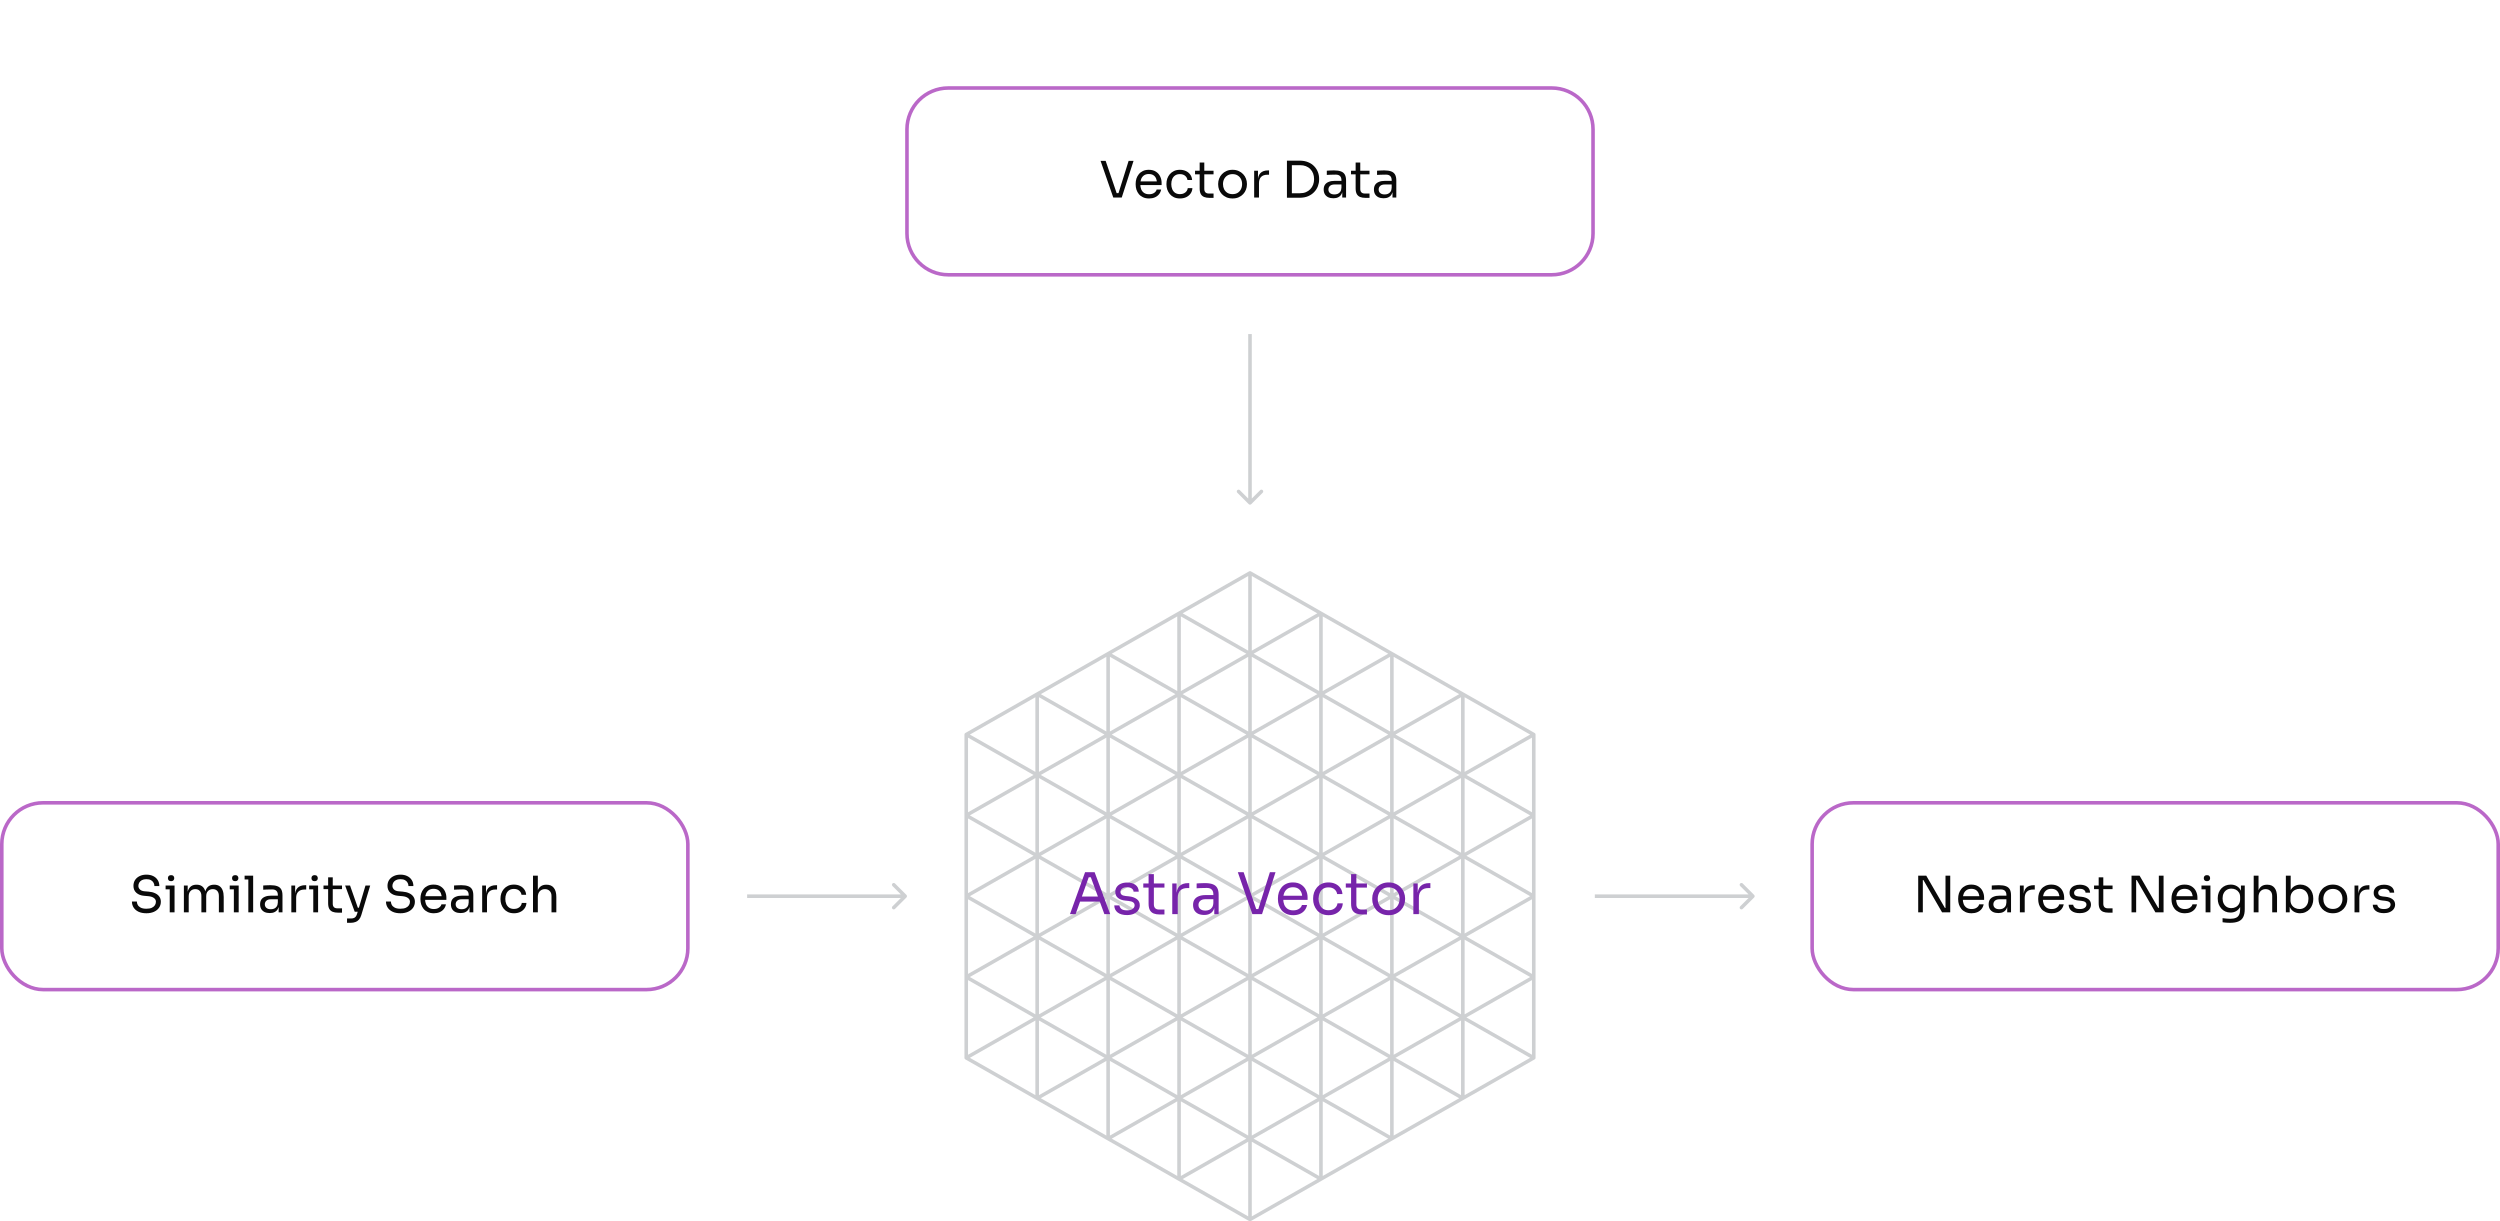 <svg width="696" height="340" viewBox="0 0 696 340" fill="none" xmlns="http://www.w3.org/2000/svg">
<path d="M309.939 55L306.397 44.78H307.811L310.989 54.104L310.317 53.768H311.997L311.283 54.104L314.209 44.78H315.581L312.291 55H309.939ZM319.906 55.252C319.253 55.252 318.688 55.14 318.212 54.916C317.736 54.692 317.349 54.398 317.05 54.034C316.752 53.661 316.528 53.245 316.378 52.788C316.238 52.331 316.168 51.864 316.168 51.388V51.136C316.168 50.651 316.238 50.179 316.378 49.722C316.528 49.265 316.752 48.854 317.05 48.49C317.349 48.117 317.727 47.823 318.184 47.608C318.651 47.384 319.197 47.272 319.822 47.272C320.634 47.272 321.302 47.449 321.824 47.804C322.356 48.149 322.748 48.597 323 49.148C323.262 49.699 323.392 50.287 323.392 50.912V51.514H316.756V50.506H322.412L322.104 51.052C322.104 50.52 322.02 50.063 321.852 49.68C321.684 49.288 321.432 48.985 321.096 48.77C320.76 48.555 320.336 48.448 319.822 48.448C319.29 48.448 318.847 48.569 318.492 48.812C318.147 49.055 317.886 49.386 317.708 49.806C317.54 50.226 317.456 50.711 317.456 51.262C317.456 51.794 317.54 52.275 317.708 52.704C317.886 53.124 318.156 53.46 318.52 53.712C318.884 53.955 319.346 54.076 319.906 54.076C320.494 54.076 320.97 53.945 321.334 53.684C321.708 53.423 321.932 53.119 322.006 52.774H323.266C323.164 53.287 322.958 53.731 322.65 54.104C322.342 54.477 321.955 54.762 321.488 54.958C321.022 55.154 320.494 55.252 319.906 55.252ZM328.507 55.252C327.863 55.252 327.303 55.14 326.827 54.916C326.36 54.692 325.973 54.393 325.665 54.02C325.357 53.637 325.123 53.217 324.965 52.76C324.815 52.303 324.741 51.845 324.741 51.388V51.136C324.741 50.66 324.815 50.193 324.965 49.736C325.123 49.279 325.357 48.868 325.665 48.504C325.982 48.131 326.374 47.832 326.841 47.608C327.307 47.384 327.853 47.272 328.479 47.272C329.104 47.272 329.664 47.389 330.159 47.622C330.663 47.855 331.064 48.187 331.363 48.616C331.671 49.036 331.843 49.535 331.881 50.114H330.593C330.527 49.647 330.313 49.26 329.949 48.952C329.585 48.635 329.095 48.476 328.479 48.476C327.947 48.476 327.503 48.597 327.149 48.84C326.794 49.083 326.528 49.414 326.351 49.834C326.173 50.254 326.085 50.73 326.085 51.262C326.085 51.775 326.173 52.247 326.351 52.676C326.528 53.096 326.794 53.432 327.149 53.684C327.513 53.927 327.965 54.048 328.507 54.048C328.927 54.048 329.291 53.973 329.599 53.824C329.907 53.675 330.154 53.474 330.341 53.222C330.527 52.97 330.639 52.685 330.677 52.368H331.965C331.937 52.956 331.764 53.465 331.447 53.894C331.139 54.323 330.728 54.659 330.215 54.902C329.711 55.135 329.141 55.252 328.507 55.252ZM336.703 55.084C336.143 55.084 335.658 55.005 335.247 54.846C334.846 54.687 334.533 54.417 334.309 54.034C334.094 53.642 333.987 53.115 333.987 52.452V45.256H335.275V52.62C335.275 53.021 335.382 53.334 335.597 53.558C335.821 53.773 336.134 53.88 336.535 53.88H337.851V55.084H336.703ZM332.699 48.532V47.524H337.851V48.532H332.699ZM343.141 55.252C342.488 55.252 341.914 55.14 341.419 54.916C340.925 54.692 340.505 54.398 340.159 54.034C339.823 53.661 339.567 53.245 339.389 52.788C339.221 52.331 339.137 51.864 339.137 51.388V51.136C339.137 50.66 339.226 50.193 339.403 49.736C339.581 49.269 339.842 48.854 340.187 48.49C340.533 48.117 340.953 47.823 341.447 47.608C341.942 47.384 342.507 47.272 343.141 47.272C343.776 47.272 344.341 47.384 344.835 47.608C345.33 47.823 345.75 48.117 346.095 48.49C346.441 48.854 346.702 49.269 346.879 49.736C347.057 50.193 347.145 50.66 347.145 51.136V51.388C347.145 51.864 347.057 52.331 346.879 52.788C346.711 53.245 346.455 53.661 346.109 54.034C345.773 54.398 345.358 54.692 344.863 54.916C344.369 55.14 343.795 55.252 343.141 55.252ZM343.141 54.048C343.701 54.048 344.177 53.927 344.569 53.684C344.971 53.432 345.274 53.096 345.479 52.676C345.694 52.256 345.801 51.785 345.801 51.262C345.801 50.73 345.694 50.254 345.479 49.834C345.265 49.414 344.957 49.083 344.555 48.84C344.163 48.597 343.692 48.476 343.141 48.476C342.6 48.476 342.129 48.597 341.727 48.84C341.326 49.083 341.018 49.414 340.803 49.834C340.589 50.254 340.481 50.73 340.481 51.262C340.481 51.785 340.584 52.256 340.789 52.676C341.004 53.096 341.307 53.432 341.699 53.684C342.101 53.927 342.581 54.048 343.141 54.048ZM349.158 55V47.524H350.222V50.604H350.166C350.166 49.512 350.404 48.714 350.88 48.21C351.365 47.697 352.089 47.44 353.05 47.44H353.302V48.644H352.826C352.079 48.644 351.505 48.845 351.104 49.246C350.703 49.638 350.502 50.207 350.502 50.954V55H349.158ZM359.374 55.056V53.796H361.922C362.538 53.796 363.084 53.698 363.56 53.502C364.045 53.297 364.456 53.017 364.792 52.662C365.137 52.307 365.399 51.892 365.576 51.416C365.753 50.94 365.842 50.427 365.842 49.876C365.842 49.297 365.753 48.775 365.576 48.308C365.399 47.832 365.137 47.421 364.792 47.076C364.456 46.721 364.045 46.451 363.56 46.264C363.084 46.077 362.538 45.984 361.922 45.984H359.374V44.724H361.782C362.706 44.724 363.509 44.869 364.19 45.158C364.871 45.438 365.436 45.821 365.884 46.306C366.341 46.782 366.682 47.319 366.906 47.916C367.13 48.504 367.242 49.106 367.242 49.722V50.03C367.242 50.627 367.13 51.225 366.906 51.822C366.682 52.419 366.341 52.961 365.884 53.446C365.436 53.931 364.871 54.323 364.19 54.622C363.509 54.911 362.706 55.056 361.782 55.056H359.374ZM358.282 55.056V44.724H359.654V55.056H358.282ZM373.682 55V52.76H373.458V50.17C373.458 49.657 373.323 49.269 373.052 49.008C372.791 48.747 372.403 48.616 371.89 48.616C371.601 48.616 371.302 48.621 370.994 48.63C370.686 48.639 370.392 48.649 370.112 48.658C369.832 48.667 369.589 48.681 369.384 48.7V47.524C369.589 47.505 369.804 47.491 370.028 47.482C370.261 47.463 370.499 47.454 370.742 47.454C370.985 47.445 371.218 47.44 371.442 47.44C372.207 47.44 372.833 47.533 373.318 47.72C373.803 47.897 374.163 48.191 374.396 48.602C374.629 49.013 374.746 49.568 374.746 50.268V55H373.682ZM371.232 55.196C370.672 55.196 370.187 55.103 369.776 54.916C369.375 54.72 369.062 54.44 368.838 54.076C368.623 53.712 368.516 53.273 368.516 52.76C368.516 52.228 368.633 51.785 368.866 51.43C369.109 51.075 369.459 50.809 369.916 50.632C370.373 50.445 370.924 50.352 371.568 50.352H373.598V51.36H371.512C370.971 51.36 370.555 51.491 370.266 51.752C369.977 52.013 369.832 52.349 369.832 52.76C369.832 53.171 369.977 53.502 370.266 53.754C370.555 54.006 370.971 54.132 371.512 54.132C371.829 54.132 372.133 54.076 372.422 53.964C372.711 53.843 372.949 53.647 373.136 53.376C373.332 53.096 373.439 52.713 373.458 52.228L373.822 52.76C373.775 53.292 373.645 53.74 373.43 54.104C373.225 54.459 372.935 54.729 372.562 54.916C372.198 55.103 371.755 55.196 371.232 55.196ZM380.125 55.084C379.565 55.084 379.079 55.005 378.669 54.846C378.267 54.687 377.955 54.417 377.731 54.034C377.516 53.642 377.409 53.115 377.409 52.452V45.256H378.697V52.62C378.697 53.021 378.804 53.334 379.019 53.558C379.243 53.773 379.555 53.88 379.957 53.88H381.273V55.084H380.125ZM376.121 48.532V47.524H381.273V48.532H376.121ZM387.668 55V52.76H387.444V50.17C387.444 49.657 387.309 49.269 387.038 49.008C386.777 48.747 386.39 48.616 385.876 48.616C385.587 48.616 385.288 48.621 384.98 48.63C384.672 48.639 384.378 48.649 384.098 48.658C383.818 48.667 383.576 48.681 383.37 48.7V47.524C383.576 47.505 383.79 47.491 384.014 47.482C384.248 47.463 384.486 47.454 384.728 47.454C384.971 47.445 385.204 47.44 385.428 47.44C386.194 47.44 386.819 47.533 387.304 47.72C387.79 47.897 388.149 48.191 388.382 48.602C388.616 49.013 388.732 49.568 388.732 50.268V55H387.668ZM385.218 55.196C384.658 55.196 384.173 55.103 383.762 54.916C383.361 54.72 383.048 54.44 382.824 54.076C382.61 53.712 382.502 53.273 382.502 52.76C382.502 52.228 382.619 51.785 382.852 51.43C383.095 51.075 383.445 50.809 383.902 50.632C384.36 50.445 384.91 50.352 385.554 50.352H387.584V51.36H385.498C384.957 51.36 384.542 51.491 384.252 51.752C383.963 52.013 383.818 52.349 383.818 52.76C383.818 53.171 383.963 53.502 384.252 53.754C384.542 54.006 384.957 54.132 385.498 54.132C385.816 54.132 386.119 54.076 386.408 53.964C386.698 53.843 386.936 53.647 387.122 53.376C387.318 53.096 387.426 52.713 387.444 52.228L387.808 52.76C387.762 53.292 387.631 53.74 387.416 54.104C387.211 54.459 386.922 54.729 386.548 54.916C386.184 55.103 385.741 55.196 385.218 55.196Z" fill="#090909"/>
<path d="M252.5 36C252.5 29.649 257.649 24.5 264 24.5H432C438.351 24.5 443.5 29.649 443.5 36V65C443.5 71.351 438.351 76.5 432 76.5H264C257.649 76.5 252.5 71.351 252.5 65V36Z" stroke="#BA68C8"/>
<path d="M347.646 140.354C347.842 140.549 348.158 140.549 348.354 140.354L351.536 137.172C351.731 136.976 351.731 136.66 351.536 136.464C351.34 136.269 351.024 136.269 350.828 136.464L348 139.293L345.172 136.464C344.976 136.269 344.66 136.269 344.464 136.464C344.269 136.66 344.269 136.976 344.464 137.172L347.646 140.354ZM348.5 140V93H347.5V140H348.5Z" fill="#CED0D2"/>
<path d="M40.748 254.252C39.899 254.252 39.176 254.112 38.578 253.832C37.981 253.552 37.524 253.165 37.206 252.67C36.889 252.175 36.73 251.615 36.73 250.99H38.102C38.102 251.298 38.182 251.606 38.34 251.914C38.508 252.222 38.784 252.479 39.166 252.684C39.558 252.889 40.086 252.992 40.748 252.992C41.364 252.992 41.868 252.903 42.26 252.726C42.652 252.539 42.942 252.301 43.128 252.012C43.315 251.713 43.408 251.391 43.408 251.046C43.408 250.626 43.226 250.281 42.862 250.01C42.498 249.73 41.966 249.557 41.266 249.492L40.132 249.394C39.227 249.319 38.504 249.039 37.962 248.554C37.421 248.069 37.15 247.429 37.15 246.636C37.15 246.011 37.3 245.465 37.598 244.998C37.906 244.531 38.331 244.167 38.872 243.906C39.414 243.635 40.044 243.5 40.762 243.5C41.472 243.5 42.097 243.631 42.638 243.892C43.18 244.153 43.6 244.522 43.898 244.998C44.206 245.465 44.36 246.025 44.36 246.678H42.988C42.988 246.351 42.909 246.043 42.75 245.754C42.601 245.465 42.363 245.227 42.036 245.04C41.71 244.853 41.285 244.76 40.762 244.76C40.258 244.76 39.838 244.849 39.502 245.026C39.176 245.203 38.928 245.437 38.76 245.726C38.602 246.006 38.522 246.309 38.522 246.636C38.522 247.009 38.667 247.341 38.956 247.63C39.246 247.919 39.675 248.087 40.244 248.134L41.378 248.232C42.078 248.288 42.68 248.437 43.184 248.68C43.698 248.913 44.09 249.231 44.36 249.632C44.64 250.024 44.78 250.495 44.78 251.046C44.78 251.671 44.612 252.227 44.276 252.712C43.94 253.197 43.469 253.575 42.862 253.846C42.256 254.117 41.551 254.252 40.748 254.252ZM47.251 254V246.524H48.595V254H47.251ZM46.103 247.588V246.524H48.595V247.588H46.103ZM47.629 245.32C47.33 245.32 47.106 245.241 46.957 245.082C46.817 244.923 46.747 244.723 46.747 244.48C46.747 244.237 46.817 244.037 46.957 243.878C47.106 243.719 47.33 243.64 47.629 243.64C47.927 243.64 48.147 243.719 48.287 243.878C48.436 244.037 48.511 244.237 48.511 244.48C48.511 244.723 48.436 244.923 48.287 245.082C48.147 245.241 47.927 245.32 47.629 245.32ZM51.193 254V246.524H52.257V249.73H52.089C52.089 249.002 52.183 248.386 52.369 247.882C52.565 247.369 52.855 246.977 53.237 246.706C53.62 246.435 54.105 246.3 54.693 246.3H54.749C55.337 246.3 55.823 246.435 56.205 246.706C56.597 246.977 56.887 247.369 57.073 247.882C57.26 248.386 57.353 249.002 57.353 249.73H56.961C56.961 249.002 57.059 248.386 57.255 247.882C57.451 247.369 57.741 246.977 58.123 246.706C58.515 246.435 59.005 246.3 59.593 246.3H59.649C60.237 246.3 60.727 246.435 61.119 246.706C61.511 246.977 61.801 247.369 61.987 247.882C62.183 248.386 62.281 249.002 62.281 249.73V254H60.937V249.436C60.937 248.829 60.788 248.363 60.489 248.036C60.191 247.7 59.775 247.532 59.243 247.532C58.693 247.532 58.249 247.709 57.913 248.064C57.577 248.409 57.409 248.895 57.409 249.52V254H56.065V249.436C56.065 248.829 55.916 248.363 55.617 248.036C55.319 247.7 54.903 247.532 54.371 247.532C53.821 247.532 53.377 247.709 53.041 248.064C52.705 248.409 52.537 248.895 52.537 249.52V254H51.193ZM65.106 254V246.524H66.45V254H65.106ZM63.958 247.588V246.524H66.45V247.588H63.958ZM65.484 245.32C65.185 245.32 64.961 245.241 64.812 245.082C64.672 244.923 64.602 244.723 64.602 244.48C64.602 244.237 64.672 244.037 64.812 243.878C64.961 243.719 65.185 243.64 65.484 243.64C65.783 243.64 66.002 243.719 66.142 243.878C66.291 244.037 66.366 244.237 66.366 244.48C66.366 244.723 66.291 244.923 66.142 245.082C66.002 245.241 65.783 245.32 65.484 245.32ZM69.133 254V243.78H70.477V254H69.133ZM68.097 244.844V243.78H70.477V244.844H68.097ZM77.577 254V251.76H77.353V249.17C77.353 248.657 77.217 248.269 76.947 248.008C76.685 247.747 76.298 247.616 75.785 247.616C75.495 247.616 75.197 247.621 74.889 247.63C74.581 247.639 74.287 247.649 74.007 247.658C73.727 247.667 73.484 247.681 73.279 247.7V246.524C73.484 246.505 73.699 246.491 73.923 246.482C74.156 246.463 74.394 246.454 74.637 246.454C74.879 246.445 75.113 246.44 75.337 246.44C76.102 246.44 76.727 246.533 77.213 246.72C77.698 246.897 78.057 247.191 78.291 247.602C78.524 248.013 78.641 248.568 78.641 249.268V254H77.577ZM75.127 254.196C74.567 254.196 74.081 254.103 73.671 253.916C73.269 253.72 72.957 253.44 72.733 253.076C72.518 252.712 72.411 252.273 72.411 251.76C72.411 251.228 72.527 250.785 72.761 250.43C73.003 250.075 73.353 249.809 73.811 249.632C74.268 249.445 74.819 249.352 75.463 249.352H77.493V250.36H75.407C74.865 250.36 74.45 250.491 74.161 250.752C73.871 251.013 73.727 251.349 73.727 251.76C73.727 252.171 73.871 252.502 74.161 252.754C74.45 253.006 74.865 253.132 75.407 253.132C75.724 253.132 76.027 253.076 76.317 252.964C76.606 252.843 76.844 252.647 77.031 252.376C77.227 252.096 77.334 251.713 77.353 251.228L77.717 251.76C77.67 252.292 77.539 252.74 77.325 253.104C77.119 253.459 76.83 253.729 76.457 253.916C76.093 254.103 75.649 254.196 75.127 254.196ZM81.107 254V246.524H82.171V249.604H82.115C82.115 248.512 82.353 247.714 82.829 247.21C83.315 246.697 84.038 246.44 84.999 246.44H85.251V247.644H84.775C84.029 247.644 83.455 247.845 83.053 248.246C82.652 248.638 82.451 249.207 82.451 249.954V254H81.107ZM87.213 254V246.524H88.558V254H87.213ZM86.066 247.588V246.524H88.558V247.588H86.066ZM87.591 245.32C87.293 245.32 87.069 245.241 86.919 245.082C86.779 244.923 86.71 244.723 86.71 244.48C86.71 244.237 86.779 244.037 86.919 243.878C87.069 243.719 87.293 243.64 87.591 243.64C87.89 243.64 88.109 243.719 88.249 243.878C88.399 244.037 88.474 244.237 88.474 244.48C88.474 244.723 88.399 244.923 88.249 245.082C88.109 245.241 87.89 245.32 87.591 245.32ZM94.068 254.084C93.508 254.084 93.023 254.005 92.612 253.846C92.211 253.687 91.898 253.417 91.674 253.034C91.46 252.642 91.352 252.115 91.352 251.452V244.256H92.64V251.62C92.64 252.021 92.748 252.334 92.962 252.558C93.186 252.773 93.499 252.88 93.9 252.88H95.216V254.084H94.068ZM90.064 247.532V246.524H95.216V247.532H90.064ZM96.613 256.912V255.708H97.691C98.008 255.708 98.274 255.666 98.489 255.582C98.713 255.507 98.895 255.377 99.035 255.19C99.184 255.003 99.306 254.756 99.399 254.448L101.751 246.524H103.067L100.575 254.798C100.426 255.293 100.216 255.694 99.945 256.002C99.674 256.319 99.343 256.548 98.951 256.688C98.568 256.837 98.12 256.912 97.607 256.912H96.613ZM98.895 253.832V252.712H100.519V253.832H98.895ZM98.755 253.832L96.081 246.524H97.453L100.015 253.832H98.755ZM111.473 254.252C110.624 254.252 109.9 254.112 109.303 253.832C108.706 253.552 108.248 253.165 107.931 252.67C107.614 252.175 107.455 251.615 107.455 250.99H108.827C108.827 251.298 108.906 251.606 109.065 251.914C109.233 252.222 109.508 252.479 109.891 252.684C110.283 252.889 110.81 252.992 111.473 252.992C112.089 252.992 112.593 252.903 112.985 252.726C113.377 252.539 113.666 252.301 113.853 252.012C114.04 251.713 114.133 251.391 114.133 251.046C114.133 250.626 113.951 250.281 113.587 250.01C113.223 249.73 112.691 249.557 111.991 249.492L110.857 249.394C109.952 249.319 109.228 249.039 108.687 248.554C108.146 248.069 107.875 247.429 107.875 246.636C107.875 246.011 108.024 245.465 108.323 244.998C108.631 244.531 109.056 244.167 109.597 243.906C110.138 243.635 110.768 243.5 111.487 243.5C112.196 243.5 112.822 243.631 113.363 243.892C113.904 244.153 114.324 244.522 114.623 244.998C114.931 245.465 115.085 246.025 115.085 246.678H113.713C113.713 246.351 113.634 246.043 113.475 245.754C113.326 245.465 113.088 245.227 112.761 245.04C112.434 244.853 112.01 244.76 111.487 244.76C110.983 244.76 110.563 244.849 110.227 245.026C109.9 245.203 109.653 245.437 109.485 245.726C109.326 246.006 109.247 246.309 109.247 246.636C109.247 247.009 109.392 247.341 109.681 247.63C109.97 247.919 110.4 248.087 110.969 248.134L112.103 248.232C112.803 248.288 113.405 248.437 113.909 248.68C114.422 248.913 114.814 249.231 115.085 249.632C115.365 250.024 115.505 250.495 115.505 251.046C115.505 251.671 115.337 252.227 115.001 252.712C114.665 253.197 114.194 253.575 113.587 253.846C112.98 254.117 112.276 254.252 111.473 254.252ZM120.789 254.252C120.136 254.252 119.571 254.14 119.095 253.916C118.619 253.692 118.232 253.398 117.933 253.034C117.635 252.661 117.411 252.245 117.261 251.788C117.121 251.331 117.051 250.864 117.051 250.388V250.136C117.051 249.651 117.121 249.179 117.261 248.722C117.411 248.265 117.635 247.854 117.933 247.49C118.232 247.117 118.61 246.823 119.067 246.608C119.534 246.384 120.08 246.272 120.705 246.272C121.517 246.272 122.185 246.449 122.707 246.804C123.239 247.149 123.631 247.597 123.883 248.148C124.145 248.699 124.275 249.287 124.275 249.912V250.514H117.639V249.506H123.295L122.987 250.052C122.987 249.52 122.903 249.063 122.735 248.68C122.567 248.288 122.315 247.985 121.979 247.77C121.643 247.555 121.219 247.448 120.705 247.448C120.173 247.448 119.73 247.569 119.375 247.812C119.03 248.055 118.769 248.386 118.591 248.806C118.423 249.226 118.339 249.711 118.339 250.262C118.339 250.794 118.423 251.275 118.591 251.704C118.769 252.124 119.039 252.46 119.403 252.712C119.767 252.955 120.229 253.076 120.789 253.076C121.377 253.076 121.853 252.945 122.217 252.684C122.591 252.423 122.815 252.119 122.889 251.774H124.149C124.047 252.287 123.841 252.731 123.533 253.104C123.225 253.477 122.838 253.762 122.371 253.958C121.905 254.154 121.377 254.252 120.789 254.252ZM130.706 254V251.76H130.482V249.17C130.482 248.657 130.346 248.269 130.076 248.008C129.814 247.747 129.427 247.616 128.914 247.616C128.624 247.616 128.326 247.621 128.018 247.63C127.71 247.639 127.416 247.649 127.136 247.658C126.856 247.667 126.613 247.681 126.408 247.7V246.524C126.613 246.505 126.828 246.491 127.052 246.482C127.285 246.463 127.523 246.454 127.766 246.454C128.008 246.445 128.242 246.44 128.466 246.44C129.231 246.44 129.856 246.533 130.342 246.72C130.827 246.897 131.186 247.191 131.42 247.602C131.653 248.013 131.77 248.568 131.77 249.268V254H130.706ZM128.256 254.196C127.696 254.196 127.21 254.103 126.8 253.916C126.398 253.72 126.086 253.44 125.862 253.076C125.647 252.712 125.54 252.273 125.54 251.76C125.54 251.228 125.656 250.785 125.89 250.43C126.132 250.075 126.482 249.809 126.94 249.632C127.397 249.445 127.948 249.352 128.592 249.352H130.622V250.36H128.536C127.994 250.36 127.579 250.491 127.29 250.752C127 251.013 126.856 251.349 126.856 251.76C126.856 252.171 127 252.502 127.29 252.754C127.579 253.006 127.994 253.132 128.536 253.132C128.853 253.132 129.156 253.076 129.446 252.964C129.735 252.843 129.973 252.647 130.16 252.376C130.356 252.096 130.463 251.713 130.482 251.228L130.846 251.76C130.799 252.292 130.668 252.74 130.454 253.104C130.248 253.459 129.959 253.729 129.586 253.916C129.222 254.103 128.778 254.196 128.256 254.196ZM134.236 254V246.524H135.3V249.604H135.244C135.244 248.512 135.482 247.714 135.958 247.21C136.444 246.697 137.167 246.44 138.128 246.44H138.38V247.644H137.904C137.158 247.644 136.584 247.845 136.182 248.246C135.781 248.638 135.58 249.207 135.58 249.954V254H134.236ZM143.102 254.252C142.458 254.252 141.898 254.14 141.422 253.916C140.956 253.692 140.568 253.393 140.26 253.02C139.952 252.637 139.719 252.217 139.56 251.76C139.411 251.303 139.336 250.845 139.336 250.388V250.136C139.336 249.66 139.411 249.193 139.56 248.736C139.719 248.279 139.952 247.868 140.26 247.504C140.578 247.131 140.97 246.832 141.436 246.608C141.903 246.384 142.449 246.272 143.074 246.272C143.7 246.272 144.26 246.389 144.754 246.622C145.258 246.855 145.66 247.187 145.958 247.616C146.266 248.036 146.439 248.535 146.476 249.114H145.188C145.123 248.647 144.908 248.26 144.544 247.952C144.18 247.635 143.69 247.476 143.074 247.476C142.542 247.476 142.099 247.597 141.744 247.84C141.39 248.083 141.124 248.414 140.946 248.834C140.769 249.254 140.68 249.73 140.68 250.262C140.68 250.775 140.769 251.247 140.946 251.676C141.124 252.096 141.39 252.432 141.744 252.684C142.108 252.927 142.561 253.048 143.102 253.048C143.522 253.048 143.886 252.973 144.194 252.824C144.502 252.675 144.75 252.474 144.936 252.222C145.123 251.97 145.235 251.685 145.272 251.368H146.56C146.532 251.956 146.36 252.465 146.042 252.894C145.734 253.323 145.324 253.659 144.81 253.902C144.306 254.135 143.737 254.252 143.102 254.252ZM148.387 254V243.78H149.731V249.884H149.395C149.395 249.147 149.488 248.512 149.675 247.98C149.871 247.439 150.169 247.023 150.571 246.734C150.972 246.445 151.485 246.3 152.111 246.3H152.167C153.063 246.3 153.739 246.599 154.197 247.196C154.654 247.784 154.883 248.629 154.883 249.73V254H153.539V249.45C153.539 248.843 153.366 248.372 153.021 248.036C152.685 247.7 152.246 247.532 151.705 247.532C151.107 247.532 150.627 247.733 150.263 248.134C149.908 248.526 149.731 249.044 149.731 249.688V254H148.387Z" fill="#090909"/>
<rect x="0.5" y="223.5" width="191" height="52" rx="11.5" stroke="#BA68C8"/>
<path d="M252.354 249.854C252.549 249.658 252.549 249.342 252.354 249.146L249.172 245.964C248.976 245.769 248.66 245.769 248.464 245.964C248.269 246.16 248.269 246.476 248.464 246.672L251.293 249.5L248.464 252.328C248.269 252.524 248.269 252.84 248.464 253.036C248.66 253.231 248.976 253.231 249.172 253.036L252.354 249.854ZM208 250H252V249H208V250Z" fill="#CED0D2"/>
<path d="M347.999 339.5L328.248 328.25M347.999 339.5V317M347.999 339.5L367.75 328.25M328.248 328.25L347.999 317M328.248 328.25V305.75M347.999 317L367.75 328.25M347.999 317L328.248 305.75M347.999 317V294.5M347.999 317L367.75 305.75M367.75 328.25V305.75M328.248 305.75L347.999 294.5M328.248 305.75V283.25M347.999 294.5L367.75 305.75M347.999 294.5L328.248 283.25M347.999 294.5V272M347.999 294.5L367.75 283.25M367.75 305.75V283.25M328.248 283.25L347.999 272M328.248 283.25V260.75M347.999 272L367.75 283.25M347.999 272L328.248 260.75M347.999 272V249.5M347.999 272L367.75 260.75M367.75 283.25V260.75M328.248 260.75L347.999 249.5M328.248 260.75V238.25M347.999 249.5L367.75 260.75M347.999 249.5L328.248 238.25M347.999 249.5V227M347.999 249.5L367.75 238.25M367.75 260.75V238.25M328.248 238.25L347.999 227M328.248 238.25V215.75M347.999 227L367.75 238.25M347.999 227L328.248 215.75M347.999 227V204.5M347.999 227L367.75 215.75M367.75 238.25V215.75M328.248 215.75L347.999 204.5M328.248 215.75V193.25M347.999 204.5L367.75 215.75M347.999 204.5L328.248 193.25M347.999 204.5V182M347.999 204.5L367.75 193.25M367.75 215.75V193.25M328.248 193.25L347.999 182M328.248 193.25V170.75M347.999 182L367.75 193.25M347.999 182L328.248 170.75M347.999 182V159.5M347.999 182L367.75 170.75M367.75 193.25V170.75M328.248 170.75L347.999 159.5M347.999 159.5L367.75 170.75M308.502 317L328.253 328.25V305.75M308.502 317L288.751 305.75M308.502 317V294.5M308.502 317L328.253 305.75M328.253 305.75L308.502 294.5M328.253 305.75V283.25M288.751 305.75L308.502 294.5M288.751 305.75V283.25M288.751 305.75L269 294.5M308.502 294.5L288.751 283.25M308.502 294.5V272M308.502 294.5L328.253 283.25M288.751 283.25L308.502 272M288.751 283.25V260.75M288.751 283.25L269 294.5M288.751 283.25L269 272M308.502 272L328.253 283.25M308.502 272L288.751 260.75M308.502 272V249.5M308.502 272L328.253 260.75M328.253 283.25V260.75M269 294.5V272M288.751 260.75L308.502 249.5M288.751 260.75V238.25M288.751 260.75L269 272M288.751 260.75L269 249.5M308.502 249.5L328.253 260.75M308.502 249.5L288.751 238.25M308.502 249.5V227M308.502 249.5L328.253 238.25M328.253 260.75V238.25M269 272V249.5M288.751 238.25L308.502 227M288.751 238.25V215.75M288.751 238.25L269 249.5M288.751 238.25L269 227M308.502 227L328.253 238.25M308.502 227L288.751 215.75M308.502 227L308.502 204.5M308.502 227L328.253 215.75M328.253 238.25V215.75M269 249.5V227M288.751 215.75L308.502 204.5M288.751 215.75V193.25M288.751 215.75L269 227M288.751 215.75L269 204.5M308.502 204.5L328.253 215.75M308.502 204.5L288.751 193.25M308.502 204.5V182M308.502 204.5L328.253 193.25M328.253 215.75V193.25M269 227V204.5M288.751 193.25L308.502 182M288.751 193.25L269 204.5M308.502 182L328.253 193.25M308.502 182L328.253 170.75V193.25M387.498 317L367.746 328.25V305.75M387.498 317L367.746 305.75M387.498 317V294.5M387.498 317L407.249 305.75M367.746 305.75L387.498 294.5M367.746 305.75V283.25M387.498 294.5L407.249 305.75M387.498 294.5L367.746 283.25M387.498 294.5V272M387.498 294.5L407.249 283.25M407.249 305.75V283.25M407.249 305.75L427 294.5M367.746 283.25L387.498 272M367.746 283.25V260.75M387.498 272L407.249 283.25M387.498 272L367.746 260.75M387.498 272V249.5M387.498 272L407.249 260.75M407.249 283.25V260.75M407.249 283.25L427 294.5M407.249 283.25L427 272M427 294.5V272M367.746 260.75L387.498 249.5M367.746 260.75V238.25M387.498 249.5L407.249 260.75M387.498 249.5L367.746 238.25M387.498 249.5V227M387.498 249.5L407.249 238.25M407.249 260.75V238.25M407.249 260.75L427 272M407.249 260.75L427 249.5M427 272V249.5M367.746 238.25L387.498 227M367.746 238.25V215.75M387.498 227L407.249 238.25M387.498 227L367.746 215.75M387.498 227V204.5M387.498 227L407.249 215.75M407.249 238.25V215.75M407.249 238.25L427 249.5M407.249 238.25L427 227M427 249.5V227M367.746 215.75L387.498 204.5M367.746 215.75V193.25M387.498 204.5L407.249 215.75M387.498 204.5L367.746 193.25M387.498 204.5V182M387.498 204.5L407.249 193.25M407.249 215.75V193.25M407.249 215.75L427 227M407.249 215.75L427 204.5M427 227V204.5M367.746 193.25L387.498 182M367.746 193.25V170.75L387.498 182M387.498 182L407.249 193.25M407.249 193.25L427 204.5M367.752 328.25V305.75V283.25V260.75V238.25V215.75V193.25V170.75M288.745 305.75V283.25V260.75V238.25V215.75V193.25M407.252 305.75V283.25V260.75V238.25V215.75V193.25M407.254 305.75V283.25V260.75V238.25V215.75V193.25" stroke="#CED0D2" stroke-linecap="round" stroke-linejoin="round"/>
<path d="M297.878 254.5L302.086 242.82H304.742L309.078 254.5H307.462L303.542 243.844L304.31 244.228H302.422L303.238 243.844L299.446 254.5H297.878ZM300.39 251.012L300.918 249.604H305.958L306.486 251.012H300.39ZM313.764 254.756C312.644 254.756 311.775 254.516 311.156 254.036C310.548 253.556 310.234 252.9 310.212 252.068H311.652C311.674 252.399 311.839 252.713 312.148 253.012C312.468 253.3 313.007 253.444 313.764 253.444C314.447 253.444 314.97 253.311 315.332 253.044C315.695 252.767 315.876 252.431 315.876 252.036C315.876 251.684 315.743 251.412 315.476 251.22C315.21 251.017 314.778 250.884 314.18 250.82L313.252 250.724C312.442 250.639 311.78 250.399 311.268 250.004C310.756 249.599 310.5 249.033 310.5 248.308C310.5 247.764 310.639 247.3 310.916 246.916C311.194 246.521 311.578 246.223 312.068 246.02C312.559 245.807 313.124 245.7 313.764 245.7C314.724 245.7 315.503 245.913 316.1 246.34C316.698 246.767 317.007 247.401 317.028 248.244H315.588C315.578 247.903 315.418 247.615 315.108 247.38C314.81 247.135 314.362 247.012 313.764 247.012C313.167 247.012 312.714 247.135 312.404 247.38C312.095 247.625 311.94 247.935 311.94 248.308C311.94 248.628 312.047 248.884 312.26 249.076C312.484 249.268 312.847 249.391 313.348 249.444L314.276 249.54C315.194 249.636 315.93 249.892 316.484 250.308C317.039 250.713 317.316 251.289 317.316 252.036C317.316 252.569 317.162 253.044 316.852 253.46C316.554 253.865 316.138 254.185 315.604 254.42C315.071 254.644 314.458 254.756 313.764 254.756ZM322.87 254.596C322.23 254.596 321.676 254.505 321.206 254.324C320.748 254.143 320.39 253.833 320.134 253.396C319.889 252.948 319.766 252.345 319.766 251.588V243.364H321.238V251.78C321.238 252.239 321.361 252.596 321.606 252.852C321.862 253.097 322.22 253.22 322.678 253.22H324.182V254.596H322.87ZM318.294 247.108V245.956H324.182V247.108H318.294ZM326.355 254.5V245.956H327.571V249.476H327.507C327.507 248.228 327.779 247.316 328.323 246.74C328.877 246.153 329.704 245.86 330.803 245.86H331.091V247.236H330.547C329.693 247.236 329.037 247.465 328.579 247.924C328.12 248.372 327.891 249.023 327.891 249.876V254.5H326.355ZM338.054 254.5V251.94H337.798V248.98C337.798 248.393 337.643 247.951 337.334 247.652C337.035 247.353 336.593 247.204 336.006 247.204C335.675 247.204 335.334 247.209 334.982 247.22C334.63 247.231 334.294 247.241 333.974 247.252C333.654 247.263 333.377 247.279 333.142 247.3V245.956C333.377 245.935 333.622 245.919 333.878 245.908C334.145 245.887 334.417 245.876 334.694 245.876C334.971 245.865 335.238 245.86 335.494 245.86C336.369 245.86 337.083 245.967 337.638 246.18C338.193 246.383 338.603 246.719 338.87 247.188C339.137 247.657 339.27 248.292 339.27 249.092V254.5H338.054ZM335.254 254.724C334.614 254.724 334.059 254.617 333.59 254.404C333.131 254.18 332.774 253.86 332.518 253.444C332.273 253.028 332.15 252.527 332.15 251.94C332.15 251.332 332.283 250.825 332.55 250.42C332.827 250.015 333.227 249.711 333.75 249.508C334.273 249.295 334.902 249.188 335.638 249.188H337.958V250.34H335.574C334.955 250.34 334.481 250.489 334.15 250.788C333.819 251.087 333.654 251.471 333.654 251.94C333.654 252.409 333.819 252.788 334.15 253.076C334.481 253.364 334.955 253.508 335.574 253.508C335.937 253.508 336.283 253.444 336.614 253.316C336.945 253.177 337.217 252.953 337.43 252.644C337.654 252.324 337.777 251.887 337.798 251.332L338.214 251.94C338.161 252.548 338.011 253.06 337.766 253.476C337.531 253.881 337.201 254.191 336.774 254.404C336.358 254.617 335.851 254.724 335.254 254.724ZM348.658 254.5L344.61 242.82H346.226L349.858 253.476L349.09 253.092H351.01L350.194 253.476L353.538 242.82H355.106L351.346 254.5H348.658ZM360.049 254.788C359.303 254.788 358.657 254.66 358.113 254.404C357.569 254.148 357.127 253.812 356.785 253.396C356.444 252.969 356.188 252.495 356.017 251.972C355.857 251.449 355.777 250.916 355.777 250.372V250.084C355.777 249.529 355.857 248.991 356.017 248.468C356.188 247.945 356.444 247.476 356.785 247.06C357.127 246.633 357.559 246.297 358.081 246.052C358.615 245.796 359.239 245.668 359.953 245.668C360.881 245.668 361.644 245.871 362.241 246.276C362.849 246.671 363.297 247.183 363.585 247.812C363.884 248.441 364.033 249.113 364.033 249.828V250.516H356.449V249.364H362.913L362.561 249.988C362.561 249.38 362.465 248.857 362.273 248.42C362.081 247.972 361.793 247.625 361.409 247.38C361.025 247.135 360.54 247.012 359.953 247.012C359.345 247.012 358.839 247.151 358.433 247.428C358.039 247.705 357.74 248.084 357.537 248.564C357.345 249.044 357.249 249.599 357.249 250.228C357.249 250.836 357.345 251.385 357.537 251.876C357.74 252.356 358.049 252.74 358.465 253.028C358.881 253.305 359.409 253.444 360.049 253.444C360.721 253.444 361.265 253.295 361.681 252.996C362.108 252.697 362.364 252.351 362.449 251.956H363.889C363.772 252.543 363.537 253.049 363.185 253.476C362.833 253.903 362.391 254.228 361.857 254.452C361.324 254.676 360.721 254.788 360.049 254.788ZM369.878 254.788C369.142 254.788 368.502 254.66 367.958 254.404C367.425 254.148 366.982 253.807 366.63 253.38C366.278 252.943 366.012 252.463 365.83 251.94C365.66 251.417 365.574 250.895 365.574 250.372V250.084C365.574 249.54 365.66 249.007 365.83 248.484C366.012 247.961 366.278 247.492 366.63 247.076C366.993 246.649 367.441 246.308 367.974 246.052C368.508 245.796 369.132 245.668 369.846 245.668C370.561 245.668 371.201 245.801 371.766 246.068C372.342 246.335 372.801 246.713 373.142 247.204C373.494 247.684 373.692 248.255 373.734 248.916H372.262C372.188 248.383 371.942 247.94 371.526 247.588C371.11 247.225 370.55 247.044 369.846 247.044C369.238 247.044 368.732 247.183 368.326 247.46C367.921 247.737 367.617 248.116 367.414 248.596C367.212 249.076 367.11 249.62 367.11 250.228C367.11 250.815 367.212 251.353 367.414 251.844C367.617 252.324 367.921 252.708 368.326 252.996C368.742 253.273 369.26 253.412 369.878 253.412C370.358 253.412 370.774 253.327 371.126 253.156C371.478 252.985 371.761 252.756 371.974 252.468C372.188 252.18 372.316 251.855 372.358 251.492H373.83C373.798 252.164 373.601 252.745 373.238 253.236C372.886 253.727 372.417 254.111 371.83 254.388C371.254 254.655 370.604 254.788 369.878 254.788ZM379.245 254.596C378.605 254.596 378.051 254.505 377.581 254.324C377.123 254.143 376.765 253.833 376.509 253.396C376.264 252.948 376.141 252.345 376.141 251.588V243.364H377.613V251.78C377.613 252.239 377.736 252.596 377.981 252.852C378.237 253.097 378.595 253.22 379.053 253.22H380.557V254.596H379.245ZM374.669 247.108V245.956H380.557V247.108H374.669ZM386.603 254.788C385.857 254.788 385.201 254.66 384.635 254.404C384.07 254.148 383.59 253.812 383.195 253.396C382.811 252.969 382.518 252.495 382.315 251.972C382.123 251.449 382.027 250.916 382.027 250.372V250.084C382.027 249.54 382.129 249.007 382.331 248.484C382.534 247.951 382.833 247.476 383.227 247.06C383.622 246.633 384.102 246.297 384.667 246.052C385.233 245.796 385.878 245.668 386.603 245.668C387.329 245.668 387.974 245.796 388.539 246.052C389.105 246.297 389.585 246.633 389.979 247.06C390.374 247.476 390.673 247.951 390.875 248.484C391.078 249.007 391.179 249.54 391.179 250.084V250.372C391.179 250.916 391.078 251.449 390.875 251.972C390.683 252.495 390.39 252.969 389.995 253.396C389.611 253.812 389.137 254.148 388.571 254.404C388.006 254.66 387.35 254.788 386.603 254.788ZM386.603 253.412C387.243 253.412 387.787 253.273 388.235 252.996C388.694 252.708 389.041 252.324 389.275 251.844C389.521 251.364 389.643 250.825 389.643 250.228C389.643 249.62 389.521 249.076 389.275 248.596C389.03 248.116 388.678 247.737 388.219 247.46C387.771 247.183 387.233 247.044 386.603 247.044C385.985 247.044 385.446 247.183 384.987 247.46C384.529 247.737 384.177 248.116 383.931 248.596C383.686 249.076 383.563 249.62 383.563 250.228C383.563 250.825 383.681 251.364 383.915 251.844C384.161 252.324 384.507 252.708 384.955 252.996C385.414 253.273 385.963 253.412 386.603 253.412ZM393.48 254.5V245.956H394.696V249.476H394.632C394.632 248.228 394.904 247.316 395.448 246.74C396.002 246.153 396.829 245.86 397.928 245.86H398.216V247.236H397.672C396.818 247.236 396.162 247.465 395.704 247.924C395.245 248.372 395.016 249.023 395.016 249.876V254.5H393.48Z" fill="#7724AA"/>
<path d="M488.354 249.854C488.549 249.658 488.549 249.342 488.354 249.146L485.172 245.964C484.976 245.769 484.66 245.769 484.464 245.964C484.269 246.16 484.269 246.476 484.464 246.672L487.293 249.5L484.464 252.328C484.269 252.524 484.269 252.84 484.464 253.036C484.66 253.231 484.976 253.231 485.172 253.036L488.354 249.854ZM444 250H488V249H444V250Z" fill="#CED0D2"/>
<path d="M534.027 254V243.78H536.267L541.461 252.768H541.909L541.629 253.02V243.78H542.945V254H540.677L535.483 245.012H535.035L535.315 244.76V254H534.027ZM548.89 254.252C548.236 254.252 547.672 254.14 547.196 253.916C546.72 253.692 546.332 253.398 546.034 253.034C545.735 252.661 545.511 252.245 545.362 251.788C545.222 251.331 545.152 250.864 545.152 250.388V250.136C545.152 249.651 545.222 249.179 545.362 248.722C545.511 248.265 545.735 247.854 546.034 247.49C546.332 247.117 546.71 246.823 547.168 246.608C547.634 246.384 548.18 246.272 548.806 246.272C549.618 246.272 550.285 246.449 550.808 246.804C551.34 247.149 551.732 247.597 551.984 248.148C552.245 248.699 552.376 249.287 552.376 249.912V250.514H545.74V249.506H551.396L551.088 250.052C551.088 249.52 551.004 249.063 550.836 248.68C550.668 248.288 550.416 247.985 550.08 247.77C549.744 247.555 549.319 247.448 548.806 247.448C548.274 247.448 547.83 247.569 547.476 247.812C547.13 248.055 546.869 248.386 546.692 248.806C546.524 249.226 546.44 249.711 546.44 250.262C546.44 250.794 546.524 251.275 546.692 251.704C546.869 252.124 547.14 252.46 547.504 252.712C547.868 252.955 548.33 253.076 548.89 253.076C549.478 253.076 549.954 252.945 550.318 252.684C550.691 252.423 550.915 252.119 550.99 251.774H552.25C552.147 252.287 551.942 252.731 551.634 253.104C551.326 253.477 550.938 253.762 550.472 253.958C550.005 254.154 549.478 254.252 548.89 254.252ZM558.806 254V251.76H558.582V249.17C558.582 248.657 558.447 248.269 558.176 248.008C557.915 247.747 557.527 247.616 557.014 247.616C556.725 247.616 556.426 247.621 556.118 247.63C555.81 247.639 555.516 247.649 555.236 247.658C554.956 247.667 554.713 247.681 554.508 247.7V246.524C554.713 246.505 554.928 246.491 555.152 246.482C555.385 246.463 555.623 246.454 555.866 246.454C556.109 246.445 556.342 246.44 556.566 246.44C557.331 246.44 557.957 246.533 558.442 246.72C558.927 246.897 559.287 247.191 559.52 247.602C559.753 248.013 559.87 248.568 559.87 249.268V254H558.806ZM556.356 254.196C555.796 254.196 555.311 254.103 554.9 253.916C554.499 253.72 554.186 253.44 553.962 253.076C553.747 252.712 553.64 252.273 553.64 251.76C553.64 251.228 553.757 250.785 553.99 250.43C554.233 250.075 554.583 249.809 555.04 249.632C555.497 249.445 556.048 249.352 556.692 249.352H558.722V250.36H556.636C556.095 250.36 555.679 250.491 555.39 250.752C555.101 251.013 554.956 251.349 554.956 251.76C554.956 252.171 555.101 252.502 555.39 252.754C555.679 253.006 556.095 253.132 556.636 253.132C556.953 253.132 557.257 253.076 557.546 252.964C557.835 252.843 558.073 252.647 558.26 252.376C558.456 252.096 558.563 251.713 558.582 251.228L558.946 251.76C558.899 252.292 558.769 252.74 558.554 253.104C558.349 253.459 558.059 253.729 557.686 253.916C557.322 254.103 556.879 254.196 556.356 254.196ZM562.337 254V246.524H563.401V249.604H563.345C563.345 248.512 563.583 247.714 564.059 247.21C564.544 246.697 565.267 246.44 566.229 246.44H566.481V247.644H566.005C565.258 247.644 564.684 247.845 564.283 248.246C563.881 248.638 563.681 249.207 563.681 249.954V254H562.337ZM571.175 254.252C570.522 254.252 569.957 254.14 569.481 253.916C569.005 253.692 568.618 253.398 568.319 253.034C568.02 252.661 567.796 252.245 567.647 251.788C567.507 251.331 567.437 250.864 567.437 250.388V250.136C567.437 249.651 567.507 249.179 567.647 248.722C567.796 248.265 568.02 247.854 568.319 247.49C568.618 247.117 568.996 246.823 569.453 246.608C569.92 246.384 570.466 246.272 571.091 246.272C571.903 246.272 572.57 246.449 573.093 246.804C573.625 247.149 574.017 247.597 574.269 248.148C574.53 248.699 574.661 249.287 574.661 249.912V250.514H568.025V249.506H573.681L573.373 250.052C573.373 249.52 573.289 249.063 573.121 248.68C572.953 248.288 572.701 247.985 572.365 247.77C572.029 247.555 571.604 247.448 571.091 247.448C570.559 247.448 570.116 247.569 569.761 247.812C569.416 248.055 569.154 248.386 568.977 248.806C568.809 249.226 568.725 249.711 568.725 250.262C568.725 250.794 568.809 251.275 568.977 251.704C569.154 252.124 569.425 252.46 569.789 252.712C570.153 252.955 570.615 253.076 571.175 253.076C571.763 253.076 572.239 252.945 572.603 252.684C572.976 252.423 573.2 252.119 573.275 251.774H574.535C574.432 252.287 574.227 252.731 573.919 253.104C573.611 253.477 573.224 253.762 572.757 253.958C572.29 254.154 571.763 254.252 571.175 254.252ZM579.019 254.224C578.039 254.224 577.279 254.014 576.737 253.594C576.205 253.174 575.93 252.6 575.911 251.872H577.171C577.19 252.161 577.335 252.437 577.605 252.698C577.885 252.95 578.357 253.076 579.019 253.076C579.617 253.076 580.074 252.959 580.391 252.726C580.709 252.483 580.867 252.189 580.867 251.844C580.867 251.536 580.751 251.298 580.517 251.13C580.284 250.953 579.906 250.836 579.383 250.78L578.571 250.696C577.862 250.621 577.283 250.411 576.835 250.066C576.387 249.711 576.163 249.217 576.163 248.582C576.163 248.106 576.285 247.7 576.527 247.364C576.77 247.019 577.106 246.757 577.535 246.58C577.965 246.393 578.459 246.3 579.019 246.3C579.859 246.3 580.541 246.487 581.063 246.86C581.586 247.233 581.857 247.789 581.875 248.526H580.615C580.606 248.227 580.466 247.975 580.195 247.77C579.934 247.555 579.542 247.448 579.019 247.448C578.497 247.448 578.1 247.555 577.829 247.77C577.559 247.985 577.423 248.255 577.423 248.582C577.423 248.862 577.517 249.086 577.703 249.254C577.899 249.422 578.217 249.529 578.655 249.576L579.467 249.66C580.27 249.744 580.914 249.968 581.399 250.332C581.885 250.687 582.127 251.191 582.127 251.844C582.127 252.311 581.992 252.726 581.721 253.09C581.46 253.445 581.096 253.725 580.629 253.93C580.163 254.126 579.626 254.224 579.019 254.224ZM586.987 254.084C586.427 254.084 585.942 254.005 585.531 253.846C585.13 253.687 584.817 253.417 584.593 253.034C584.378 252.642 584.271 252.115 584.271 251.452V244.256H585.559V251.62C585.559 252.021 585.666 252.334 585.881 252.558C586.105 252.773 586.418 252.88 586.819 252.88H588.135V254.084H586.987ZM582.983 247.532V246.524H588.135V247.532H582.983ZM593.418 254V243.78H595.658L600.852 252.768H601.3L601.02 253.02V243.78H602.336V254H600.068L594.874 245.012H594.426L594.706 244.76V254H593.418ZM608.28 254.252C607.627 254.252 607.062 254.14 606.586 253.916C606.11 253.692 605.723 253.398 605.424 253.034C605.126 252.661 604.902 252.245 604.752 251.788C604.612 251.331 604.542 250.864 604.542 250.388V250.136C604.542 249.651 604.612 249.179 604.752 248.722C604.902 248.265 605.126 247.854 605.424 247.49C605.723 247.117 606.101 246.823 606.558 246.608C607.025 246.384 607.571 246.272 608.196 246.272C609.008 246.272 609.676 246.449 610.198 246.804C610.73 247.149 611.122 247.597 611.374 248.148C611.636 248.699 611.766 249.287 611.766 249.912V250.514H605.13V249.506H610.786L610.478 250.052C610.478 249.52 610.394 249.063 610.226 248.68C610.058 248.288 609.806 247.985 609.47 247.77C609.134 247.555 608.71 247.448 608.196 247.448C607.664 247.448 607.221 247.569 606.866 247.812C606.521 248.055 606.26 248.386 606.082 248.806C605.914 249.226 605.83 249.711 605.83 250.262C605.83 250.794 605.914 251.275 606.082 251.704C606.26 252.124 606.53 252.46 606.894 252.712C607.258 252.955 607.72 253.076 608.28 253.076C608.868 253.076 609.344 252.945 609.708 252.684C610.082 252.423 610.306 252.119 610.38 251.774H611.64C611.538 252.287 611.332 252.731 611.024 253.104C610.716 253.477 610.329 253.762 609.862 253.958C609.396 254.154 608.868 254.252 608.28 254.252ZM614.039 254V246.524H615.383V254H614.039ZM612.891 247.588V246.524H615.383V247.588H612.891ZM614.417 245.32C614.118 245.32 613.894 245.241 613.745 245.082C613.605 244.923 613.535 244.723 613.535 244.48C613.535 244.237 613.605 244.037 613.745 243.878C613.894 243.719 614.118 243.64 614.417 243.64C614.715 243.64 614.935 243.719 615.075 243.878C615.224 244.037 615.299 244.237 615.299 244.48C615.299 244.723 615.224 244.923 615.075 245.082C614.935 245.241 614.715 245.32 614.417 245.32ZM620.809 256.912C620.464 256.912 620.114 256.898 619.759 256.87C619.414 256.842 619.083 256.805 618.765 256.758V255.624C619.101 255.671 619.451 255.708 619.815 255.736C620.189 255.773 620.539 255.792 620.865 255.792C621.547 255.792 622.088 255.699 622.489 255.512C622.9 255.335 623.194 255.05 623.371 254.658C623.558 254.275 623.651 253.781 623.651 253.174V251.746L624.099 250.682C624.071 251.438 623.913 252.068 623.623 252.572C623.334 253.067 622.956 253.44 622.489 253.692C622.032 253.935 621.523 254.056 620.963 254.056C620.441 254.056 619.96 253.958 619.521 253.762C619.092 253.557 618.719 253.277 618.401 252.922C618.093 252.567 617.851 252.161 617.673 251.704C617.505 251.237 617.421 250.747 617.421 250.234V249.982C617.421 249.459 617.51 248.974 617.687 248.526C617.865 248.069 618.112 247.672 618.429 247.336C618.747 247 619.125 246.739 619.563 246.552C620.011 246.365 620.501 246.272 621.033 246.272C621.659 246.272 622.209 246.407 622.685 246.678C623.161 246.939 623.535 247.327 623.805 247.84C624.085 248.344 624.239 248.965 624.267 249.702L623.875 249.716V246.524H624.939V253.118C624.939 254.014 624.799 254.737 624.519 255.288C624.249 255.848 623.81 256.259 623.203 256.52C622.606 256.781 621.808 256.912 620.809 256.912ZM621.215 252.824C621.663 252.824 622.069 252.726 622.433 252.53C622.807 252.334 623.101 252.054 623.315 251.69C623.539 251.317 623.651 250.873 623.651 250.36V249.716C623.651 249.212 623.535 248.787 623.301 248.442C623.077 248.097 622.783 247.835 622.419 247.658C622.055 247.481 621.659 247.392 621.229 247.392C620.744 247.392 620.315 247.504 619.941 247.728C619.568 247.952 619.279 248.269 619.073 248.68C618.868 249.081 618.765 249.557 618.765 250.108C618.765 250.659 618.868 251.139 619.073 251.55C619.288 251.961 619.577 252.278 619.941 252.502C620.315 252.717 620.739 252.824 621.215 252.824ZM627.429 254V243.78H628.773V249.884H628.437C628.437 249.147 628.53 248.512 628.717 247.98C628.913 247.439 629.211 247.023 629.613 246.734C630.014 246.445 630.527 246.3 631.153 246.3H631.209C632.105 246.3 632.781 246.599 633.239 247.196C633.696 247.784 633.925 248.629 633.925 249.73V254H632.581V249.45C632.581 248.843 632.408 248.372 632.063 248.036C631.727 247.7 631.288 247.532 630.747 247.532C630.149 247.532 629.669 247.733 629.305 248.134C628.95 248.526 628.773 249.044 628.773 249.688V254H627.429ZM640.332 254.252C639.716 254.252 639.165 254.117 638.68 253.846C638.204 253.575 637.826 253.183 637.546 252.67C637.266 252.147 637.112 251.522 637.084 250.794H637.448V254H636.384V243.78H637.728V248.75L637.252 249.772C637.289 248.96 637.452 248.297 637.742 247.784C638.031 247.271 638.409 246.893 638.876 246.65C639.352 246.398 639.874 246.272 640.444 246.272C640.976 246.272 641.461 246.375 641.9 246.58C642.338 246.776 642.716 247.051 643.034 247.406C643.351 247.751 643.594 248.157 643.762 248.624C643.93 249.081 644.014 249.576 644.014 250.108V250.36C644.014 250.892 643.925 251.391 643.748 251.858C643.58 252.325 643.332 252.74 643.006 253.104C642.679 253.459 642.287 253.739 641.83 253.944C641.382 254.149 640.882 254.252 640.332 254.252ZM640.178 253.076C640.682 253.076 641.12 252.955 641.494 252.712C641.867 252.469 642.156 252.138 642.362 251.718C642.567 251.289 642.67 250.794 642.67 250.234C642.67 249.674 642.562 249.184 642.348 248.764C642.142 248.344 641.853 248.022 641.48 247.798C641.106 247.565 640.672 247.448 640.178 247.448C639.73 247.448 639.314 247.551 638.932 247.756C638.549 247.952 638.241 248.241 638.008 248.624C637.784 248.997 637.672 249.45 637.672 249.982V250.626C637.672 251.139 637.788 251.578 638.022 251.942C638.255 252.306 638.563 252.586 638.946 252.782C639.328 252.978 639.739 253.076 640.178 253.076ZM649.48 254.252C648.827 254.252 648.253 254.14 647.758 253.916C647.263 253.692 646.843 253.398 646.498 253.034C646.162 252.661 645.905 252.245 645.728 251.788C645.56 251.331 645.476 250.864 645.476 250.388V250.136C645.476 249.66 645.565 249.193 645.742 248.736C645.919 248.269 646.181 247.854 646.526 247.49C646.871 247.117 647.291 246.823 647.786 246.608C648.281 246.384 648.845 246.272 649.48 246.272C650.115 246.272 650.679 246.384 651.174 246.608C651.669 246.823 652.089 247.117 652.434 247.49C652.779 247.854 653.041 248.269 653.218 248.736C653.395 249.193 653.484 249.66 653.484 250.136V250.388C653.484 250.864 653.395 251.331 653.218 251.788C653.05 252.245 652.793 252.661 652.448 253.034C652.112 253.398 651.697 253.692 651.202 253.916C650.707 254.14 650.133 254.252 649.48 254.252ZM649.48 253.048C650.04 253.048 650.516 252.927 650.908 252.684C651.309 252.432 651.613 252.096 651.818 251.676C652.033 251.256 652.14 250.785 652.14 250.262C652.14 249.73 652.033 249.254 651.818 248.834C651.603 248.414 651.295 248.083 650.894 247.84C650.502 247.597 650.031 247.476 649.48 247.476C648.939 247.476 648.467 247.597 648.066 247.84C647.665 248.083 647.357 248.414 647.142 248.834C646.927 249.254 646.82 249.73 646.82 250.262C646.82 250.785 646.923 251.256 647.128 251.676C647.343 252.096 647.646 252.432 648.038 252.684C648.439 252.927 648.92 253.048 649.48 253.048ZM655.497 254V246.524H656.561V249.604H656.505C656.505 248.512 656.743 247.714 657.219 247.21C657.704 246.697 658.428 246.44 659.389 246.44H659.641V247.644H659.165C658.418 247.644 657.844 247.845 657.443 248.246C657.042 248.638 656.841 249.207 656.841 249.954V254H655.497ZM663.689 254.224C662.709 254.224 661.949 254.014 661.407 253.594C660.875 253.174 660.6 252.6 660.581 251.872H661.841C661.86 252.161 662.005 252.437 662.275 252.698C662.555 252.95 663.027 253.076 663.689 253.076C664.287 253.076 664.744 252.959 665.061 252.726C665.379 252.483 665.537 252.189 665.537 251.844C665.537 251.536 665.421 251.298 665.187 251.13C664.954 250.953 664.576 250.836 664.053 250.78L663.241 250.696C662.532 250.621 661.953 250.411 661.505 250.066C661.057 249.711 660.833 249.217 660.833 248.582C660.833 248.106 660.955 247.7 661.197 247.364C661.44 247.019 661.776 246.757 662.205 246.58C662.635 246.393 663.129 246.3 663.689 246.3C664.529 246.3 665.211 246.487 665.733 246.86C666.256 247.233 666.527 247.789 666.545 248.526H665.285C665.276 248.227 665.136 247.975 664.865 247.77C664.604 247.555 664.212 247.448 663.689 247.448C663.167 247.448 662.77 247.555 662.499 247.77C662.229 247.985 662.093 248.255 662.093 248.582C662.093 248.862 662.187 249.086 662.373 249.254C662.569 249.422 662.887 249.529 663.325 249.576L664.137 249.66C664.94 249.744 665.584 249.968 666.069 250.332C666.555 250.687 666.797 251.191 666.797 251.844C666.797 252.311 666.662 252.726 666.391 253.09C666.13 253.445 665.766 253.725 665.299 253.93C664.833 254.126 664.296 254.224 663.689 254.224Z" fill="#090909"/>
<rect x="504.5" y="223.5" width="191" height="52" rx="11.5" stroke="#BA68C8"/>
</svg>
